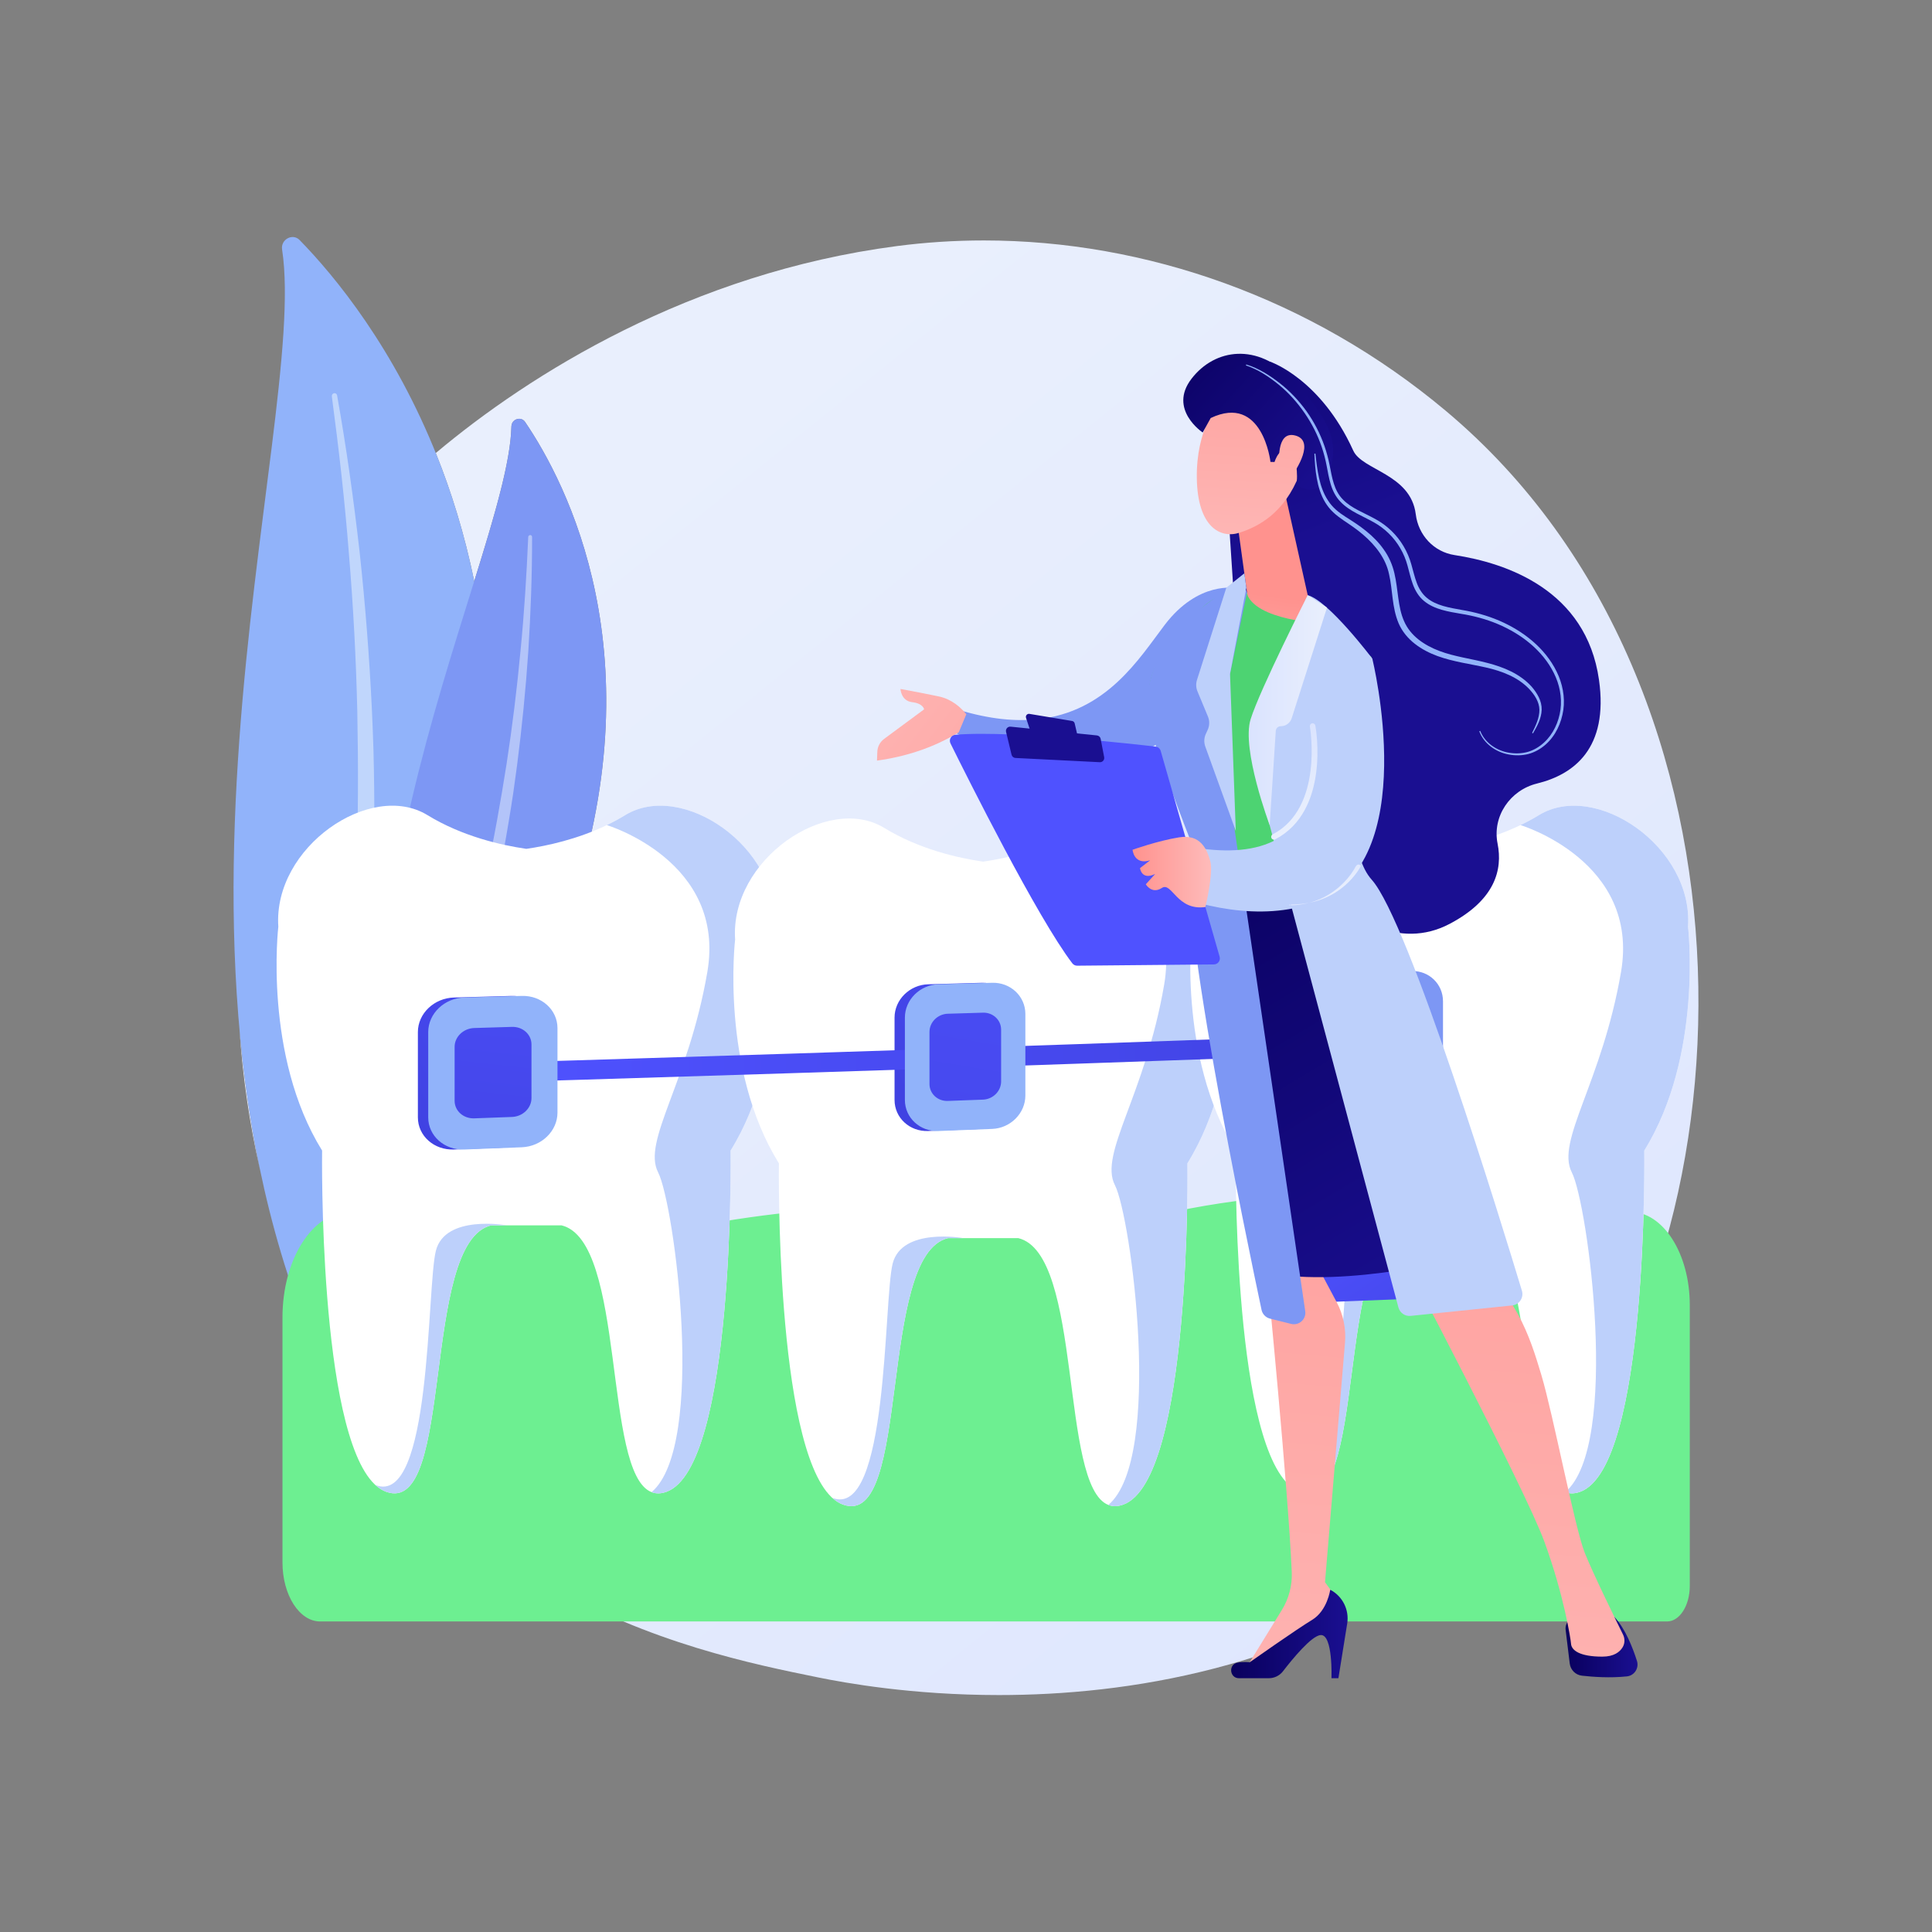 <svg width="500" height="500" viewBox="0 0 500 500" fill="none" xmlns="http://www.w3.org/2000/svg">
<rect x="0" y="0" width="500" height="500" fill="#808080" stroke="none"/>
<path d="M258.542 438.679C235.914 438.679 218.628 435.515 211.733 434.115C195.05 430.726 167.98 425.229 141.43 409.736C141.287 409.342 141.081 408.95 140.806 408.567C131.093 395.051 123.278 377.505 119.282 352.714C123.515 358.62 127.967 363.381 131.989 367.088C132.66 367.705 133.421 367.972 134.159 367.972C134.333 367.972 134.506 367.957 134.676 367.927C134.725 367.987 134.774 368.044 134.822 368.102C135.174 368.519 135.675 368.732 136.186 368.732C136.629 368.732 137.081 368.571 137.45 368.247C138.229 367.558 138.349 366.388 137.729 365.606L137.725 365.601C137.624 365.474 137.524 365.348 137.423 365.22C137.524 364.611 137.445 363.943 137.12 363.267C125.933 339.949 123.353 304.476 147.086 236.391C170.259 169.914 146.487 124.772 135.881 109.186C135.503 108.628 134.939 108.38 134.373 108.38C133.381 108.38 132.382 109.144 132.354 110.356C132.139 119.542 128.031 133.391 122.731 150.427C120.22 138.159 116.751 127.104 112.781 117.247C136.977 96.918 178.66 70.671 232.086 63.687C239.538 62.714 247.073 62.228 254.635 62.228C296.528 62.228 339.311 77.121 374.16 106.317C460.515 178.666 454.368 324.822 396.305 385.949C388.643 394.015 381.394 399.217 375.664 403.326C335.749 431.966 291.488 438.679 258.542 438.679ZM67.228 302.404C64.544 290.655 62.802 278.584 61.977 266.439C63.052 278.433 64.746 290.468 67.228 302.404Z" fill="url(#paint0_linear_156_769)"/>
<path d="M73.005 64.567C72.605 61.961 75.74 60.275 77.537 62.117C95.787 80.817 139.171 136.662 123.657 233.001C107.769 331.67 119.887 379.456 140.806 408.567C143.709 412.608 138.922 417.705 134.73 415.024C120.983 406.236 103.325 391.26 90.403 367.317C30.532 256.371 80.124 110.915 73.005 64.567Z" fill="#91B3FA"/>
<path d="M140.415 416.292C139.858 416.292 139.302 416.106 138.842 415.724C138.761 415.656 138.682 415.589 138.601 415.522C140.387 414.884 141.717 413.112 141.694 411.16C141.861 411.31 142.03 411.458 142.198 411.608L142.206 411.615C143.24 412.53 143.36 414.156 142.464 415.284C141.937 415.946 141.174 416.292 140.415 416.292Z" fill="white"/>
<path d="M138.601 415.522C128.371 406.958 119.182 396.899 111.677 385.609C107.91 379.911 104.568 373.916 101.635 367.718C100.185 364.612 98.789 361.477 97.532 358.28C96.219 355.113 95.083 351.838 94.011 348.554C89.721 335.376 87.874 321.356 87.64 307.48C87.393 293.574 88.509 279.786 89.543 266.094C90.651 252.4 91.709 238.757 92.198 225.096C92.746 211.435 92.731 197.771 92.467 184.119C92.153 170.469 91.424 156.834 90.293 143.243C89.232 129.64 87.686 116.092 85.879 102.581C85.83 102.209 86.075 101.848 86.438 101.768C86.487 101.757 86.536 101.752 86.584 101.752C86.902 101.752 87.181 101.98 87.24 102.314C89.637 115.739 91.529 129.276 93.07 142.872C94.547 156.477 95.605 170.15 96.257 183.861C96.413 187.29 96.543 190.721 96.654 194.154C96.733 197.588 96.819 201.023 96.839 204.461C96.919 211.334 96.879 218.216 96.719 225.097C96.434 238.863 95.6 252.632 94.679 266.332C93.741 280.026 92.745 293.679 93.085 307.178C93.255 313.923 93.796 320.619 94.829 327.208C95.868 333.795 97.398 340.268 99.389 346.588C103.508 359.167 109.136 371.326 116.346 382.267C119.928 387.761 123.913 392.968 128.245 397.854C129.308 399.096 130.456 400.257 131.557 401.464C132.703 402.625 133.827 403.81 135.005 404.942C137.163 407.086 139.414 409.138 141.694 411.16C141.717 413.112 140.387 414.884 138.601 415.522Z" fill="#C0D6FC"/>
<path d="M132.354 110.356C132.398 108.454 134.837 107.651 135.881 109.186C146.487 124.772 170.259 169.914 147.086 236.391C123.353 304.476 125.933 339.949 137.12 363.267C138.673 366.503 134.628 369.519 131.989 367.088C123.332 359.109 112.678 346.244 106.52 327.606C77.987 241.244 131.564 144.177 132.354 110.356Z" fill="#7D97F4"/>
<path d="M136.186 368.732C135.675 368.732 135.174 368.519 134.822 368.102C134.774 368.044 134.725 367.987 134.676 367.927C136.024 367.701 137.193 366.609 137.423 365.22C137.524 365.348 137.624 365.474 137.725 365.601L137.729 365.606C138.349 366.388 138.229 367.558 137.45 368.247C137.081 368.571 136.629 368.732 136.186 368.732Z" fill="url(#paint1_linear_156_769)"/>
<path d="M134.676 367.927C128.49 360.555 123.231 352.251 119.325 343.284C117.368 338.761 115.75 334.081 114.449 329.307C113.81 326.919 113.214 324.516 112.724 322.086C112.191 319.671 111.797 317.202 111.45 314.733C110.065 304.832 110.522 294.639 112.106 284.752C113.685 274.844 116.217 265.19 118.678 255.596C121.193 246.007 123.665 236.45 125.736 226.807C127.849 217.173 129.562 207.465 131.097 197.733C132.596 187.997 133.798 178.22 134.709 168.423C135.671 158.627 136.283 148.807 136.704 138.983C136.716 138.712 136.934 138.487 137.204 138.476C137.21 138.476 137.217 138.474 137.224 138.474C137.491 138.474 137.704 138.69 137.704 138.964C137.713 148.802 137.349 158.658 136.728 168.509C136.061 178.36 135.088 188.206 133.821 198.028C133.5 200.484 133.159 202.937 132.805 205.39C132.428 207.838 132.055 210.29 131.636 212.735C130.826 217.627 129.929 222.509 128.947 227.379C127.009 237.121 124.679 246.797 122.297 256.411C119.903 266.02 117.473 275.594 116.012 285.225C115.282 290.038 114.821 294.863 114.724 299.674C114.631 304.484 114.902 309.275 115.518 314.015C116.858 323.47 119.321 332.817 123.062 341.499C124.914 345.853 127.088 350.054 129.549 354.073C130.147 355.088 130.816 356.058 131.446 357.054C132.114 358.023 132.763 359.007 133.456 359.96C134.719 361.755 136.059 363.496 137.423 365.22C137.193 366.609 136.024 367.701 134.676 367.927Z" fill="#B3C4F9"/>
<path d="M431.447 419.632H82.856C77.471 419.632 73.105 412.795 73.105 404.361V340.942C73.105 325.854 80.915 313.623 90.549 313.623C120.966 306.158 150.968 307.116 180.517 317.267C216.64 310.47 252.826 310.493 289.071 317.267C328.445 305.756 373.733 306.658 421.911 313.623C430.418 313.623 437.314 324.423 437.314 337.745V410.445C437.314 415.519 434.687 419.632 431.447 419.632Z" fill="url(#paint2_linear_156_769)"/>
<path d="M189.075 297.767C189.075 297.767 190.199 379.737 172.462 386.085C171.015 386.602 169.744 386.598 168.62 386.16C155.988 381.271 162.113 321.181 145.31 317.115H127.119C108.824 321.52 117.713 392.422 99.972 386.079C98.974 385.724 98.039 385.131 97.158 384.325C97.1 384.27 97.037 384.214 96.979 384.159C82.36 370.197 83.358 297.757 83.358 297.757C68.11 273.172 72.029 239.833 72.029 239.833C70.64 219.216 95.936 201.966 110.627 210.953C119.646 216.473 129.748 218.744 136.214 219.682C141.562 218.907 149.4 217.218 157.053 213.534C158.652 212.765 160.248 211.908 161.807 210.953C176.497 201.966 201.794 219.216 200.404 239.833C200.404 239.833 204.319 273.182 189.075 297.767Z" fill="white"/>
<path d="M189.075 297.767C189.075 297.767 190.199 379.737 172.462 386.085C171.015 386.602 169.744 386.602 168.62 386.166C182.906 374.136 174.484 311.48 170.323 303.411C166.125 295.268 178.116 280.27 183.058 251.558C188.001 222.845 157.053 213.534 157.053 213.534C158.652 212.765 160.248 211.908 161.807 210.953C176.497 201.966 201.794 219.216 200.404 239.833C200.404 239.833 204.319 273.182 189.075 297.767Z" fill="#BDD0FB"/>
<path d="M131.078 317.115H127.119C108.825 321.52 117.713 392.422 99.972 386.079C98.974 385.724 98.039 385.131 97.158 384.325C111.772 390.101 110.406 333.116 112.806 323.687C115.201 314.26 131.078 317.115 131.078 317.115Z" fill="#BDD0FB"/>
<path d="M307.295 301.077C307.295 301.077 308.418 383.049 290.681 389.395C289.233 389.914 287.962 389.908 286.838 389.472C274.206 384.582 280.332 324.492 263.528 320.425H245.338C227.043 324.83 235.933 395.733 218.19 389.391C217.193 389.035 216.257 388.441 215.377 387.636C215.318 387.58 215.256 387.526 215.197 387.469C200.58 373.508 201.577 301.069 201.577 301.069C186.329 276.483 190.248 243.143 190.248 243.143C188.858 222.526 214.155 205.278 228.845 214.264C237.864 219.783 247.966 222.055 254.434 222.993C259.78 222.217 267.619 220.53 275.271 216.844C276.871 216.077 278.466 215.22 280.026 214.264C294.716 205.278 320.012 222.526 318.624 243.143C318.624 243.143 322.538 276.492 307.295 301.077Z" fill="white"/>
<path d="M307.295 301.077C307.295 301.077 308.418 383.049 290.681 389.395C289.233 389.914 287.962 389.914 286.838 389.476C301.124 377.447 292.704 314.791 288.542 306.721C284.345 298.58 296.334 283.58 301.278 254.868C306.221 226.156 275.271 216.844 275.271 216.844C276.871 216.077 278.466 215.22 280.026 214.264C294.716 205.278 320.012 222.526 318.624 243.143C318.624 243.143 322.538 276.492 307.295 301.077Z" fill="#BDD0FB"/>
<path d="M249.296 320.425H245.338C227.043 324.83 235.933 395.733 218.19 389.391C217.193 389.035 216.257 388.441 215.377 387.636C229.991 393.412 228.625 336.426 231.024 326.999C233.42 317.57 249.296 320.425 249.296 320.425Z" fill="#BDD0FB"/>
<path d="M425.535 297.767C425.535 297.767 426.658 379.737 408.92 386.085C407.473 386.602 406.202 386.598 405.078 386.16C392.446 381.271 398.571 321.181 381.768 317.115H363.578C345.283 321.52 354.173 392.422 336.43 386.079C335.433 385.724 334.497 385.131 333.617 384.325C333.559 384.27 333.496 384.214 333.437 384.159C318.819 370.197 319.817 297.757 319.817 297.757C304.569 273.172 308.488 239.833 308.488 239.833C307.098 219.216 332.395 201.966 347.085 210.953C356.104 216.473 366.206 218.744 372.673 219.683C378.022 218.907 385.858 217.218 393.511 213.534C395.111 212.765 396.706 211.908 398.266 210.953C412.956 201.966 438.252 219.216 436.864 239.833C436.864 239.833 440.778 273.182 425.535 297.767Z" fill="white"/>
<path d="M425.535 297.767C425.535 297.767 426.658 379.737 408.921 386.085C407.473 386.602 406.202 386.602 405.078 386.166C419.364 374.136 410.943 311.48 406.782 303.411C402.585 295.268 414.574 280.27 419.518 251.558C424.461 222.845 393.511 213.534 393.511 213.534C395.111 212.765 396.706 211.908 398.266 210.953C412.956 201.966 438.252 219.216 436.864 239.833C436.864 239.833 440.778 273.182 425.535 297.767Z" fill="#BDD0FB"/>
<path d="M367.536 317.115H363.578C345.283 321.52 354.172 392.422 336.43 386.079C335.433 385.724 334.497 385.131 333.617 384.325C348.232 390.102 346.865 333.116 349.264 323.687C351.66 314.26 367.536 317.115 367.536 317.115Z" fill="#BDD0FB"/>
<path d="M132.373 257.74L117.499 258.155C112.34 258.299 108.148 262.303 108.148 267.1V289.174C108.148 293.969 112.34 297.693 117.499 297.492L132.373 296.911C137.473 296.713 141.597 292.701 141.597 287.95V266.084C141.597 261.334 137.473 257.598 132.373 257.74Z" fill="url(#paint3_linear_156_769)"/>
<path d="M129.824 265.756L120.065 266.05C117.257 266.135 114.978 268.319 114.978 270.931V284.885C114.978 287.496 117.257 289.528 120.065 289.426L129.824 289.066C132.613 288.964 134.869 286.776 134.869 284.181V270.305C134.869 267.708 132.613 265.671 129.824 265.756Z" fill="url(#paint4_linear_156_769)"/>
<path d="M254.086 254.344L240.221 254.731C235.415 254.864 231.508 258.726 231.508 263.355V284.663C231.508 289.293 235.415 292.892 240.221 292.705L254.086 292.163C258.841 291.979 262.686 288.109 262.686 283.523V262.408C262.686 257.822 258.841 254.21 254.086 254.344Z" fill="url(#paint5_linear_156_769)"/>
<path d="M251.71 262.08L242.615 262.354C239.997 262.433 237.872 264.54 237.872 267.061V280.531C237.872 283.051 239.997 285.018 242.615 284.921L251.71 284.586C254.309 284.491 256.414 282.381 256.414 279.875V266.477C256.414 263.97 254.309 262.001 251.71 262.08Z" fill="url(#paint6_linear_156_769)"/>
<path d="M362.71 251.311L349.717 251.674C345.213 251.801 341.552 255.535 341.552 260.015V280.639C341.552 285.12 345.213 288.609 349.717 288.434L362.71 287.927C367.167 287.753 370.771 284.012 370.771 279.571V259.128C370.771 254.687 367.167 251.187 362.71 251.311Z" fill="url(#paint7_linear_156_769)"/>
<path d="M360.484 258.799L351.96 259.057C349.507 259.131 347.516 261.168 347.516 263.608V276.647C347.516 279.086 349.507 280.992 351.96 280.902L360.484 280.588C362.919 280.499 364.892 278.458 364.892 276.031V263.061C364.892 260.633 362.919 258.726 360.484 258.799Z" fill="url(#paint8_linear_156_769)"/>
<path d="M365.387 251.311L352.394 251.674C347.889 251.801 344.229 255.535 344.229 260.015V280.639C344.229 285.12 347.889 288.609 352.394 288.434L365.387 287.927C369.844 287.753 373.448 284.012 373.448 279.571V259.128C373.448 254.687 369.844 251.187 365.387 251.311Z" fill="#7D97F4"/>
<path d="M127.674 280.12L127.526 275.063C128.769 275.027 253.017 271.388 358.783 267.323L358.977 272.379C253.187 276.445 128.917 280.084 127.674 280.12Z" fill="url(#paint9_linear_156_769)"/>
<path d="M363.159 258.799L354.636 259.057C352.183 259.131 350.193 261.168 350.193 263.608V276.647C350.193 279.086 352.183 280.992 354.636 280.902L363.159 280.588C365.596 280.499 367.567 278.458 367.567 276.031V263.061C367.567 260.633 365.596 258.726 363.159 258.799Z" fill="url(#paint10_linear_156_769)"/>
<path d="M135.05 257.74L120.175 258.155C115.017 258.299 110.824 262.303 110.824 267.1V289.174C110.824 293.969 115.017 297.693 120.175 297.492L135.05 296.911C140.15 296.713 144.274 292.701 144.274 287.95V266.084C144.274 261.334 140.15 257.598 135.05 257.74Z" fill="#91B3FA"/>
<path d="M256.763 254.344L242.898 254.731C238.092 254.864 234.185 258.726 234.185 263.355V284.663C234.185 289.293 238.092 292.892 242.898 292.705L256.763 292.163C261.518 291.979 265.363 288.109 265.363 283.523V262.408C265.363 257.822 261.518 254.21 256.763 254.344Z" fill="#91B3FA"/>
<path d="M132.501 265.756L122.742 266.05C119.934 266.135 117.654 268.319 117.654 270.931V284.885C117.654 287.496 119.934 289.528 122.742 289.426L132.501 289.066C135.288 288.964 137.546 286.776 137.546 284.181V270.305C137.546 267.708 135.288 265.671 132.501 265.756Z" fill="url(#paint11_linear_156_769)"/>
<path d="M254.387 262.08L245.29 262.354C242.673 262.433 240.549 264.54 240.549 267.061V280.531C240.549 283.051 242.673 285.018 245.29 284.921L254.387 284.586C256.985 284.491 259.089 282.381 259.089 279.875V266.477C259.089 263.97 256.985 262.001 254.387 262.08Z" fill="url(#paint12_linear_156_769)"/>
<path d="M241.741 182.167L248.233 183.752C256.144 186.135 262.829 186.743 268.543 186.137C286.388 184.249 294.764 170.503 301.396 161.76C310.152 150.218 319.819 152.213 319.819 152.213L313.903 177.681C300.664 198.776 281.726 199.78 268.996 197.369C260.893 195.834 255.305 192.916 255.305 192.916C240.402 188.577 241.741 182.167 241.741 182.167Z" fill="#7D97F4"/>
<path d="M227.049 194.555C227.098 193.237 227.745 192.013 228.806 191.229L239.156 183.577C239.156 183.577 238.945 182.049 236.066 181.721C233.187 181.395 233.038 178.305 233.038 178.305C233.038 178.305 237.036 179.005 242.943 180.232C246.321 180.933 248.679 183.108 250.081 184.842L248.123 189.528C241.555 193.522 234.453 195.805 226.962 196.845L227.049 194.555Z" fill="url(#paint13_linear_156_769)"/>
<path d="M381.446 335.493L330.063 337.48V318.697L373.454 314.724L381.446 335.493Z" fill="url(#paint14_linear_156_769)"/>
<path d="M328.701 93.606C328.701 93.606 341.764 97.961 350.225 116.623C352.539 121.725 365.102 122.631 366.399 133.097C367.067 138.501 371.066 142.829 376.449 143.654C389.854 145.709 410.513 152.669 413.818 175.943C416.341 193.709 407.284 200.445 397.78 202.776C390.799 204.489 386.16 211.279 387.573 218.328C388.927 225.086 386.907 232.902 375.197 239.081C348.953 252.929 322.745 206.275 322.745 206.275L317.373 124.814L328.701 93.606Z" fill="url(#paint15_linear_156_769)"/>
<path d="M405.185 421.806L406.244 430.516C406.445 432.168 407.745 433.474 409.399 433.664C412.191 433.982 416.672 434.31 421.057 433.846C422.981 433.643 424.23 431.694 423.644 429.85C422.575 426.488 420.62 421.441 417.8 418.47H408.139C406.352 418.47 404.968 420.032 405.185 421.806Z" fill="url(#paint16_linear_156_769)"/>
<path d="M329.507 319.772L327.875 329.367C327.875 329.367 333.337 384.685 334.307 406.813C334.46 410.282 333.563 413.71 331.743 416.667L322.245 432.088L346.38 417.846L346.861 414.902L342.91 409.469L348.085 347.497C348.39 343.857 347.638 340.206 345.922 336.981L340.929 327.604L329.507 319.772Z" fill="url(#paint17_linear_156_769)"/>
<path d="M320.656 434.322H328.358C329.799 434.322 331.159 433.66 332.039 432.518C334.439 429.398 339.414 423.311 341.792 423.152C344.995 422.938 344.585 434.322 344.585 434.322H346.38L348.654 420.177C349.226 416.617 347.455 413.092 344.26 411.423C344.26 411.423 343.528 416.837 339.559 419.232C335.59 421.625 323.407 430.201 323.407 430.201C323.407 430.201 321.915 429.988 320.278 430.284C317.848 430.724 318.187 434.322 320.656 434.322Z" fill="url(#paint18_linear_156_769)"/>
<path d="M362.563 324.329C362.563 324.329 394.557 385.019 399.643 398.876C404.729 412.732 406.511 424.291 406.578 425.385C406.685 427.096 408.813 428.737 414.677 428.737C417.704 428.737 419.185 427.524 419.911 426.349C420.53 425.348 420.562 424.094 420.04 423.038C418.19 419.292 412.317 407.323 410.142 401.895C407.545 395.412 401.958 366.039 398.895 355.825C395.83 345.612 392.368 334.534 379.026 324.329C379.026 324.329 369.867 315.359 362.563 324.329Z" fill="url(#paint19_linear_156_769)"/>
<path d="M342.352 224.885C334.098 189.914 355.005 170.135 355.005 170.135C346.559 162.027 333.667 156.748 325.485 154C320.633 152.369 315.283 153.483 311.501 156.933C304.93 162.93 295.788 173.04 297.563 181.602C299.158 189.294 313.685 227.678 313.685 227.678C313.685 227.678 327.117 234.035 342.352 224.885Z" fill="url(#paint20_linear_156_769)"/>
<path d="M360.65 242.2C357.291 232.081 342.352 224.886 342.352 224.886C327.117 234.035 313.685 227.678 313.685 227.678C313.685 227.678 310.673 239.193 312.751 249.894C314.83 260.594 327.875 329.367 327.875 329.367C348.43 333.531 380.042 325.175 380.042 325.175C366.949 301.931 364.008 252.317 360.65 242.2Z" fill="url(#paint21_linear_156_769)"/>
<path d="M332.772 128.6L339.481 158.739C340.124 161.394 337.704 160.96 335.02 160.453C330.624 159.624 324.96 157.918 323.066 154.497C322.873 154.15 322.776 153.756 322.722 153.361L319.84 132.462C319.611 130.803 320.507 129.194 322.038 128.516L327.6 126.05C329.741 125.1 332.221 126.322 332.772 128.6Z" fill="url(#paint22_linear_156_769)"/>
<path d="M315.206 104.573C315.206 104.573 309.543 111.08 309.736 123.768C309.93 136.458 315.884 139.447 320.757 137.873C325.629 136.299 332.389 132.869 336.33 122.682C340.272 112.495 322.737 96.46 315.206 104.573Z" fill="url(#paint23_linear_156_769)"/>
<path d="M328.795 119.543C328.795 119.543 326.796 101.818 313.33 108.186L311.259 111.927C311.259 111.927 302.255 105.962 308.358 98.026C314.462 90.089 325.505 88.774 334.247 97.951C342.987 107.129 347.128 114.109 343.965 122.094C340.802 130.079 335.569 125.341 335.569 125.341C335.569 125.341 336.299 118.962 333.763 116.982C331.226 115.003 329.844 119.566 329.844 119.566L328.795 119.543Z" fill="url(#paint24_linear_156_769)"/>
<path d="M331.119 120.491C331.119 120.491 330.038 111.384 335.185 112.702C340.332 114.022 335.747 121.329 333.815 123.912L331.119 120.491Z" fill="url(#paint25_linear_156_769)"/>
<path d="M322.449 94.577C325.596 95.608 328.407 97.493 330.961 99.576C333.522 101.673 335.743 104.167 337.617 106.88C339.495 109.594 341.008 112.559 342.063 115.683C342.59 117.245 343.009 118.837 343.318 120.462C343.635 122.088 343.899 123.751 344.404 125.383C344.896 127.007 345.695 128.617 346.922 129.864C348.121 131.131 349.596 132.047 351.074 132.848C352.558 133.647 354.074 134.338 355.499 135.147C356.931 135.941 358.236 136.911 359.399 138.047C361.73 140.315 363.408 143.206 364.255 146.35C364.705 147.93 365.047 149.577 365.641 151.193C366.22 152.799 367.147 154.403 368.536 155.528C369.9 156.673 371.543 157.36 373.178 157.832C374.822 158.298 376.485 158.574 378.125 158.854C381.398 159.371 384.584 160.224 387.623 161.499C390.648 162.779 393.52 164.457 396.027 166.576C398.534 168.685 400.678 171.252 402.132 174.181C403.596 177.096 404.286 180.414 403.854 183.646C403.407 186.854 401.985 190 399.574 192.186C398.38 193.279 396.962 194.138 395.404 194.586C393.844 195.026 392.175 195.081 390.569 194.81C387.361 194.306 384.287 192.253 383.081 189.158L382.837 189.248C384.019 192.474 387.166 194.674 390.485 195.263C392.152 195.578 393.895 195.558 395.553 195.127C397.213 194.685 398.736 193.805 400.017 192.678C402.598 190.396 404.094 187.1 404.589 183.745C405.067 180.357 404.361 176.86 402.861 173.823C401.368 170.766 399.167 168.098 396.597 165.904C394.026 163.702 391.09 161.961 387.995 160.624C384.895 159.297 381.605 158.395 378.3 157.85C376.66 157.559 375.032 157.275 373.472 156.819C371.92 156.36 370.429 155.712 369.237 154.695C368.036 153.691 367.203 152.332 366.647 150.818C366.077 149.307 365.724 147.685 365.252 146.065C364.342 142.78 362.539 139.717 360.071 137.354C358.844 136.17 357.442 135.148 355.954 134.338C354.474 133.514 352.95 132.832 351.495 132.061C350.046 131.29 348.648 130.426 347.542 129.271C346.411 128.139 345.672 126.687 345.187 125.136C344.694 123.585 344.419 121.949 344.089 120.31C343.764 118.664 343.322 117.028 342.772 115.439C341.671 112.256 340.106 109.243 338.171 106.492C336.203 103.768 333.895 101.284 331.255 99.213C328.623 97.156 325.751 95.314 322.524 94.329L322.449 94.577Z" fill="#91B3FA"/>
<path d="M340.163 117.408C340.268 119.554 340.396 121.709 340.792 123.845C341.181 125.973 341.805 128.111 342.964 130.015C343.542 130.96 344.245 131.845 345.061 132.604C345.872 133.367 346.76 134.02 347.652 134.635C349.454 135.845 351.201 137.011 352.797 138.399C355.978 141.127 358.652 144.542 359.491 148.628C360.447 152.671 360.187 157.144 361.984 161.369C362.895 163.461 364.412 165.264 366.181 166.633C367.953 168.016 369.957 169.026 372.022 169.787C376.181 171.288 380.493 171.818 384.628 172.759C388.724 173.689 392.827 175.253 395.728 178.287C397.131 179.783 398.372 181.636 398.395 183.701C398.414 185.776 397.453 187.767 396.508 189.671L396.736 189.794C397.794 187.949 398.91 185.984 398.989 183.704C399.023 182.576 398.724 181.443 398.233 180.446C397.744 179.442 397.102 178.531 396.375 177.694C393.371 174.365 389.093 172.636 384.92 171.565C380.725 170.457 376.435 169.954 372.512 168.468C370.559 167.729 368.693 166.76 367.088 165.484C365.48 164.212 364.171 162.613 363.373 160.755C361.706 157.009 361.881 152.598 360.857 148.305C360.356 146.144 359.426 144.036 358.131 142.233C356.859 140.406 355.283 138.833 353.582 137.46C351.898 136.069 350.031 134.896 348.239 133.761C346.443 132.623 344.819 131.31 343.702 129.547C342.542 127.821 341.841 125.794 341.372 123.726C340.903 121.654 340.66 119.52 340.422 117.388L340.163 117.408Z" fill="#91B3FA"/>
<path d="M325.818 181.904L338.435 154.039C343.817 155.419 355.147 170.443 355.147 170.443C355.147 170.443 344.214 215.633 355.005 227.674C364.585 238.361 388.594 316.594 393.869 334.038C394.125 334.885 393.991 335.803 393.5 336.539C393.011 337.276 392.217 337.756 391.336 337.846L365.077 340.55C363.629 340.699 362.286 339.774 361.911 338.367L324.48 198.16C323.035 192.749 323.508 187.007 325.818 181.904Z" fill="#BDD0FB"/>
<path d="M297.338 185.774C297.338 185.774 292.902 170.474 313.02 155.729C313.02 155.729 321.698 149.123 322.722 153.361L315.559 187.667L337.794 339.321C337.937 340.298 337.583 341.283 336.85 341.947C336.117 342.611 335.102 342.865 334.143 342.625L328.67 341.257C327.57 340.982 326.724 340.104 326.488 338.996C323.376 324.354 302.699 225.776 308.765 219.28C308.765 219.28 296.844 188.811 297.338 185.774Z" fill="#7D97F4"/>
<path d="M355.147 170.443C355.147 170.443 368.297 223.483 340.243 233.563C312.189 243.646 276.245 217.784 276.245 217.784C276.245 217.784 270.109 214.716 266.603 215.593C263.096 216.469 263.534 203.319 270.109 199.813C276.685 196.306 284.136 211.209 284.136 211.209C284.136 211.209 345.782 241.921 340.163 189.088C340.163 189.088 331.915 171.321 355.147 170.443Z" fill="#BDD0FB"/>
<path d="M315.641 247.604L300.389 194.341C300.217 193.736 299.701 193.295 299.077 193.222C296.313 192.9 288.306 191.995 279.061 191.213C267.924 190.271 254.992 189.508 247.264 190.156C246.166 190.249 245.501 191.411 245.989 192.399C250.384 201.29 268.461 237.456 277.513 249.303C277.813 249.695 278.276 249.926 278.771 249.921L314.158 249.592C315.187 249.582 315.926 248.594 315.641 247.604Z" fill="url(#paint26_linear_156_769)"/>
<path d="M277.478 186.594L266.42 184.752C265.831 184.655 265.349 185.217 265.536 185.784L266.631 189.101C266.726 189.389 266.978 189.598 267.279 189.639L277.92 191.061C278.47 191.133 278.925 190.633 278.798 190.093L278.12 187.197C278.047 186.885 277.794 186.647 277.478 186.594Z" fill="url(#paint27_linear_156_769)"/>
<path d="M285.759 195.957L284.848 191.212C284.756 190.736 284.363 190.376 283.881 190.328L261.546 188.061C260.795 187.984 260.193 188.674 260.369 189.408L261.79 195.321C261.903 195.794 262.314 196.135 262.801 196.16L284.625 197.259C285.337 197.294 285.892 196.655 285.759 195.957Z" fill="url(#paint28_linear_156_769)"/>
<path d="M311.957 234.736C311.957 234.736 314.082 226 313.225 222.9C312.368 219.801 310.708 215.815 305.173 216.701C299.637 217.586 293.108 219.918 293.108 219.918C293.108 219.918 293.438 223.956 297.644 222.652L295.036 224.671C295.036 224.671 295.41 227.903 298.962 226.177L296.536 228.853C296.536 228.853 298.062 231.508 300.677 229.806C303.29 228.102 304.543 235.787 311.957 234.736Z" fill="url(#paint29_linear_156_769)"/>
<path d="M334.354 234.054H334.388C347.159 234.054 352.044 224.387 352.092 224.286C352.263 223.926 352.11 223.95 351.751 223.779C351.391 223.609 350.959 223.988 350.787 224.348C350.743 224.441 346.201 233.771 334.322 234.315C333.923 234.334 333.615 233.819 333.633 234.217C333.651 234.605 333.97 234.054 334.354 234.054Z" fill="url(#paint30_linear_156_769)"/>
<path d="M329.695 217.298C329.809 217.298 329.922 217.272 330.03 217.216C344.233 209.81 340.579 188.671 340.416 187.775C340.345 187.384 339.968 187.12 339.577 187.194C339.185 187.264 338.924 187.64 338.995 188.032C339.032 188.243 342.619 209.023 329.361 215.935C329.007 216.12 328.871 216.555 329.054 216.91C329.183 217.156 329.435 217.298 329.695 217.298Z" fill="url(#paint31_linear_156_769)"/>
<path d="M323.659 186.135C326.094 178.369 338.435 154.039 338.435 154.039L343.426 157.251L334.291 185.879C333.899 187.106 332.757 187.941 331.468 187.941C330.782 187.941 330.214 188.473 330.17 189.158L328.588 213.547C328.588 213.547 321.224 193.9 323.659 186.135Z" fill="url(#paint32_linear_156_769)"/>
<path d="M309.904 178.925C309.514 177.982 309.468 176.933 309.778 175.962L317.373 152.1L322.035 148.376L322.549 152.1L318.329 174.396L319.819 215.031L311.929 193.208C311.543 192.143 311.593 190.968 312.066 189.938L312.546 188.896C313.05 187.803 313.074 186.55 312.612 185.438L309.904 178.925Z" fill="#BDD0FB"/>
<defs>
<linearGradient id="paint0_linear_156_769" x1="490.457" y1="552.284" x2="149.985" y2="129.441" gradientUnits="userSpaceOnUse">
<stop stop-color="#DAE3FE"/>
<stop offset="1" stop-color="#E9EFFD"/>
</linearGradient>
<linearGradient id="paint1_linear_156_769" x1="490.456" y1="552.284" x2="149.986" y2="129.441" gradientUnits="userSpaceOnUse">
<stop stop-color="#ECF1FE"/>
<stop offset="1" stop-color="#F4F7FE"/>
</linearGradient>
<linearGradient id="paint2_linear_156_769" x1="318.969" y1="-198.931" x2="287.663" y2="82.819" gradientUnits="userSpaceOnUse">
<stop stop-color="#89F9A8"/>
<stop offset="1" stop-color="#6DEF91"/>
</linearGradient>
<linearGradient id="paint3_linear_156_769" x1="156.205" y1="259.136" x2="106.077" y2="288.569" gradientUnits="userSpaceOnUse">
<stop stop-color="#4F52FF"/>
<stop offset="1" stop-color="#4042E2"/>
</linearGradient>
<linearGradient id="paint4_linear_156_769" x1="147.491" y1="254.991" x2="123.015" y2="279.466" gradientUnits="userSpaceOnUse">
<stop stop-color="#53D8FF"/>
<stop offset="1" stop-color="#3840F7"/>
</linearGradient>
<linearGradient id="paint5_linear_156_769" x1="276.263" y1="260.081" x2="232.114" y2="280.316" gradientUnits="userSpaceOnUse">
<stop stop-color="#4F52FF"/>
<stop offset="1" stop-color="#4042E2"/>
</linearGradient>
<linearGradient id="paint6_linear_156_769" x1="268.578" y1="252.034" x2="245.33" y2="275.282" gradientUnits="userSpaceOnUse">
<stop stop-color="#53D8FF"/>
<stop offset="1" stop-color="#3840F7"/>
</linearGradient>
<linearGradient id="paint7_linear_156_769" x1="397.823" y1="255.036" x2="361.493" y2="267.913" gradientUnits="userSpaceOnUse">
<stop stop-color="#53D8FF"/>
<stop offset="1" stop-color="#3840F7"/>
</linearGradient>
<linearGradient id="paint8_linear_156_769" x1="376.654" y1="249.372" x2="354.476" y2="271.55" gradientUnits="userSpaceOnUse">
<stop stop-color="#53D8FF"/>
<stop offset="1" stop-color="#3840F7"/>
</linearGradient>
<linearGradient id="paint9_linear_156_769" x1="127.526" y1="273.721" x2="358.976" y2="273.721" gradientUnits="userSpaceOnUse">
<stop stop-color="#4F52FF"/>
<stop offset="1" stop-color="#4042E2"/>
</linearGradient>
<linearGradient id="paint10_linear_156_769" x1="379.165" y1="207.306" x2="323.059" y2="380.222" gradientUnits="userSpaceOnUse">
<stop stop-color="#53D8FF"/>
<stop offset="1" stop-color="#3840F7"/>
</linearGradient>
<linearGradient id="paint11_linear_156_769" x1="135.476" y1="205.549" x2="122.599" y2="323.279" gradientUnits="userSpaceOnUse">
<stop stop-color="#4F52FF"/>
<stop offset="1" stop-color="#4042E2"/>
</linearGradient>
<linearGradient id="paint12_linear_156_769" x1="267.356" y1="169.145" x2="231.485" y2="382.532" gradientUnits="userSpaceOnUse">
<stop stop-color="#4F52FF"/>
<stop offset="1" stop-color="#4042E2"/>
</linearGradient>
<linearGradient id="paint13_linear_156_769" x1="207.949" y1="167.187" x2="313.053" y2="247.592" gradientUnits="userSpaceOnUse">
<stop stop-color="#FEBBBA"/>
<stop offset="1" stop-color="#FF928E"/>
</linearGradient>
<linearGradient id="paint14_linear_156_769" x1="340.038" y1="309.512" x2="377.917" y2="363.127" gradientUnits="userSpaceOnUse">
<stop stop-color="#4F52FF"/>
<stop offset="1" stop-color="#4042E2"/>
</linearGradient>
<linearGradient id="paint15_linear_156_769" x1="308.888" y1="40.633" x2="347.276" y2="136.928" gradientUnits="userSpaceOnUse">
<stop stop-color="#09005D"/>
<stop offset="1" stop-color="#1A0F91"/>
</linearGradient>
<linearGradient id="paint16_linear_156_769" x1="405.162" y1="426.274" x2="423.789" y2="426.274" gradientUnits="userSpaceOnUse">
<stop stop-color="#09005D"/>
<stop offset="1" stop-color="#1A0F91"/>
</linearGradient>
<linearGradient id="paint17_linear_156_769" x1="326.45" y1="499.73" x2="353.257" y2="186.43" gradientUnits="userSpaceOnUse">
<stop stop-color="#FEBBBA"/>
<stop offset="1" stop-color="#FF928E"/>
</linearGradient>
<linearGradient id="paint18_linear_156_769" x1="318.62" y1="422.872" x2="348.761" y2="422.872" gradientUnits="userSpaceOnUse">
<stop stop-color="#09005D"/>
<stop offset="1" stop-color="#1A0F91"/>
</linearGradient>
<linearGradient id="paint19_linear_156_769" x1="380.373" y1="504.392" x2="407.187" y2="191.01" gradientUnits="userSpaceOnUse">
<stop stop-color="#FEBBBA"/>
<stop offset="1" stop-color="#FF928E"/>
</linearGradient>
<linearGradient id="paint20_linear_156_769" x1="416.743" y1="86.158" x2="374.57" y2="135.132" gradientUnits="userSpaceOnUse">
<stop stop-color="#B2FDC7"/>
<stop offset="1" stop-color="#4DD372"/>
</linearGradient>
<linearGradient id="paint21_linear_156_769" x1="300.761" y1="212.666" x2="377.888" y2="341.653" gradientUnits="userSpaceOnUse">
<stop stop-color="#09005D"/>
<stop offset="1" stop-color="#1A0F91"/>
</linearGradient>
<linearGradient id="paint22_linear_156_769" x1="323.511" y1="190.91" x2="328.546" y2="154.071" gradientUnits="userSpaceOnUse">
<stop stop-color="#FEBBBA"/>
<stop offset="1" stop-color="#FF928E"/>
</linearGradient>
<linearGradient id="paint23_linear_156_769" x1="321.667" y1="149.853" x2="326.765" y2="60.31" gradientUnits="userSpaceOnUse">
<stop stop-color="#FEBBBA"/>
<stop offset="1" stop-color="#FF928E"/>
</linearGradient>
<linearGradient id="paint24_linear_156_769" x1="300.226" y1="84.538" x2="344.178" y2="124.38" gradientUnits="userSpaceOnUse">
<stop stop-color="#09005D"/>
<stop offset="1" stop-color="#1A0F91"/>
</linearGradient>
<linearGradient id="paint25_linear_156_769" x1="332.377" y1="150.462" x2="337.476" y2="60.919" gradientUnits="userSpaceOnUse">
<stop stop-color="#FEBBBA"/>
<stop offset="1" stop-color="#FF928E"/>
</linearGradient>
<linearGradient id="paint26_linear_156_769" x1="250.643" y1="162.7" x2="151.107" y2="8.787" gradientUnits="userSpaceOnUse">
<stop stop-color="#4F52FF"/>
<stop offset="1" stop-color="#4042E2"/>
</linearGradient>
<linearGradient id="paint27_linear_156_769" x1="288.961" y1="36.67" x2="280.119" y2="116.249" gradientUnits="userSpaceOnUse">
<stop stop-color="#09005D"/>
<stop offset="1" stop-color="#1A0F91"/>
</linearGradient>
<linearGradient id="paint28_linear_156_769" x1="290.372" y1="36.827" x2="281.53" y2="116.406" gradientUnits="userSpaceOnUse">
<stop stop-color="#09005D"/>
<stop offset="1" stop-color="#1A0F91"/>
</linearGradient>
<linearGradient id="paint29_linear_156_769" x1="313.429" y1="225.705" x2="293.109" y2="225.705" gradientUnits="userSpaceOnUse">
<stop stop-color="#FEBBBA"/>
<stop offset="1" stop-color="#FF928E"/>
</linearGradient>
<linearGradient id="paint30_linear_156_769" x1="342.14" y1="228.084" x2="344.677" y2="231.674" gradientUnits="userSpaceOnUse">
<stop stop-color="#DAE3FE"/>
<stop offset="1" stop-color="#E9EFFD"/>
</linearGradient>
<linearGradient id="paint31_linear_156_769" x1="329.194" y1="194.446" x2="340.299" y2="210.163" gradientUnits="userSpaceOnUse">
<stop stop-color="#DAE3FE"/>
<stop offset="1" stop-color="#E9EFFD"/>
</linearGradient>
<linearGradient id="paint32_linear_156_769" x1="323.164" y1="183.794" x2="343.426" y2="183.794" gradientUnits="userSpaceOnUse">
<stop stop-color="#DAE3FE"/>
<stop offset="1" stop-color="#E9EFFD"/>
</linearGradient>
</defs>
</svg>
